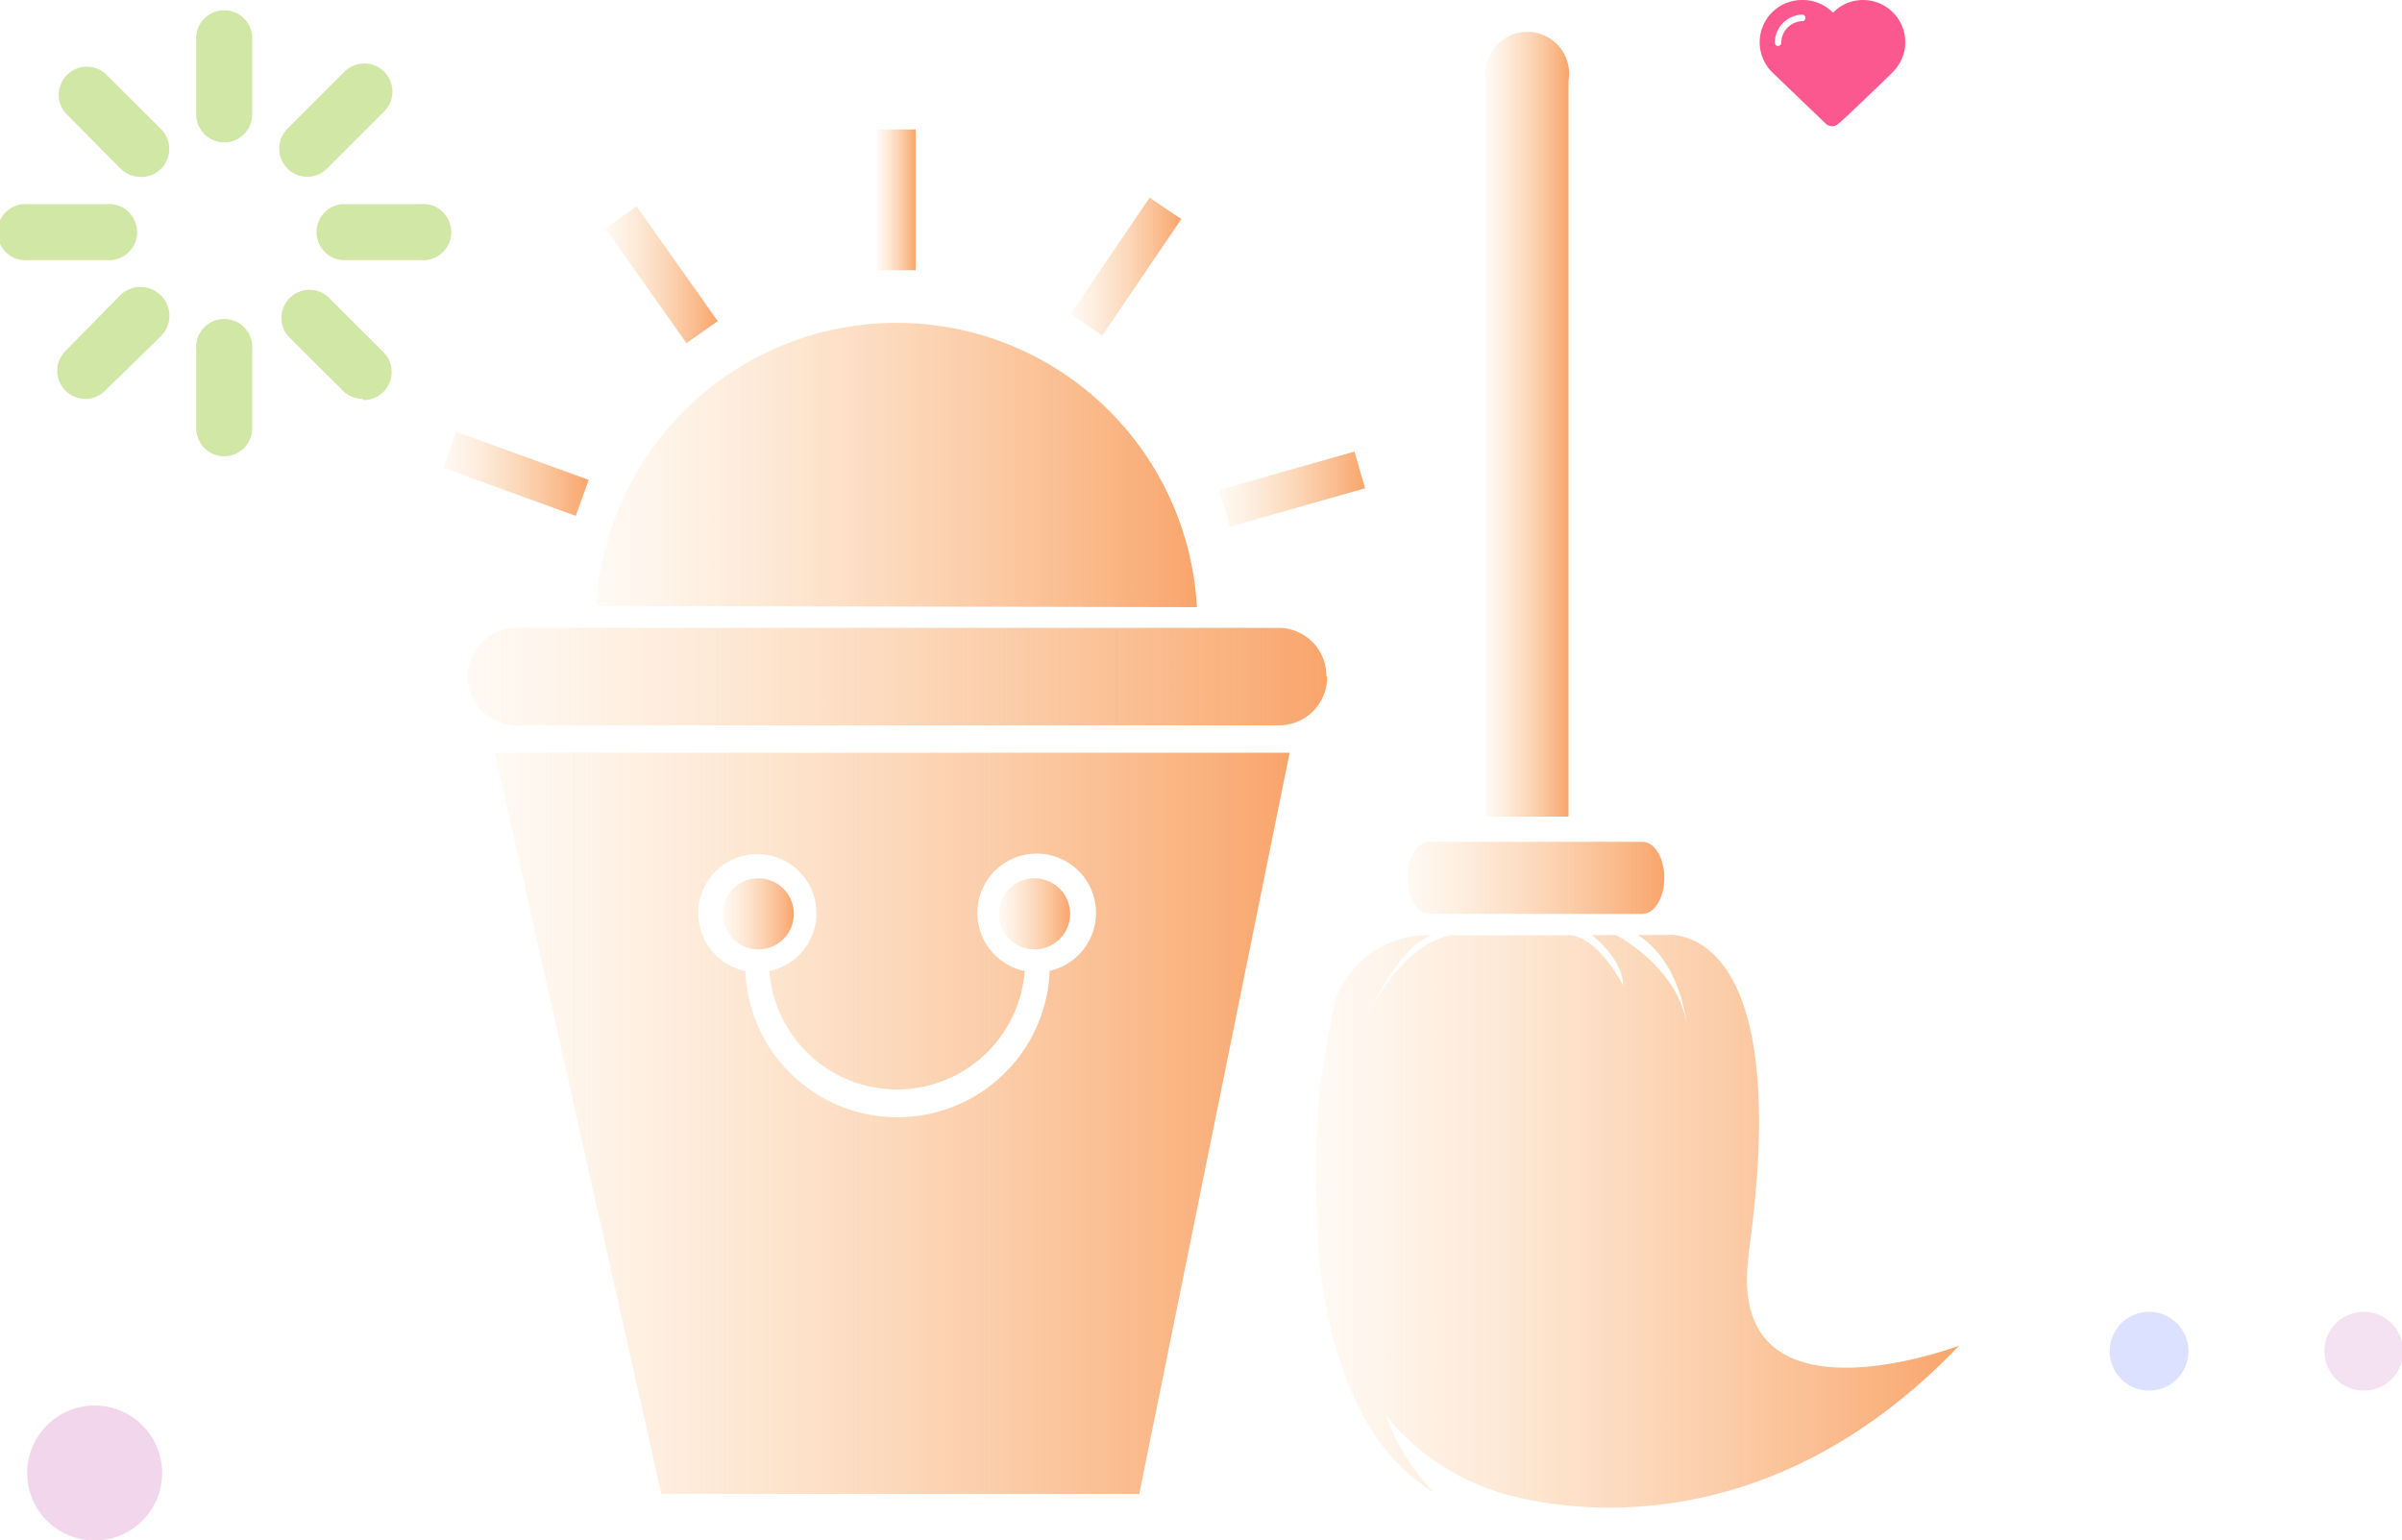 <svg xmlns="http://www.w3.org/2000/svg" xmlns:xlink="http://www.w3.org/1999/xlink" viewBox="0 0 100 64.13"><defs><style>.cls-1,.cls-6{opacity:0.4;}.cls-2{fill:#8dc21f;}.cls-3{fill:#fc5890;}.cls-10,.cls-11,.cls-12,.cls-13,.cls-14,.cls-15,.cls-16,.cls-17,.cls-18,.cls-19,.cls-3,.cls-4,.cls-5,.cls-7,.cls-8,.cls-9{fill-rule:evenodd;}.cls-4{fill:#889bfc;}.cls-4,.cls-5{opacity:0.3;}.cls-5{fill:#da99d2;}.cls-6{fill:#e09cd1;}.cls-7{fill:url(#未命名的渐变_26);}.cls-8{fill:url(#未命名的渐变_26-2);}.cls-9{fill:url(#未命名的渐变_26-3);}.cls-10{fill:url(#未命名的渐变_26-4);}.cls-11{fill:url(#未命名的渐变_26-5);}.cls-12{fill:url(#未命名的渐变_26-6);}.cls-13{fill:url(#未命名的渐变_26-7);}.cls-14{fill:url(#未命名的渐变_26-8);}.cls-15{fill:url(#未命名的渐变_26-9);}.cls-16{fill:url(#未命名的渐变_26-10);}.cls-17{fill:url(#未命名的渐变_26-11);}.cls-18{fill:url(#未命名的渐变_26-12);}.cls-19{fill:url(#未命名的渐变_26-13);}</style><linearGradient id="未命名的渐变_26" x1="19.48" y1="28.2" x2="55.25" y2="28.2" gradientUnits="userSpaceOnUse"><stop offset="0" stop-color="#fbc993" stop-opacity="0.1"/><stop offset="1" stop-color="#f89b5b" stop-opacity="0.9"/></linearGradient><linearGradient id="未命名的渐变_26-2" x1="24.8" y1="19.01" x2="49.83" y2="19.01" xlink:href="#未命名的渐变_26"/><linearGradient id="未命名的渐变_26-3" x1="58.58" y1="36.55" x2="69.29" y2="36.55" xlink:href="#未命名的渐变_26"/><linearGradient id="未命名的渐变_26-4" x1="61.87" y1="17.66" x2="65.3" y2="17.66" xlink:href="#未命名的渐变_26"/><linearGradient id="未命名的渐变_26-5" x1="54.8" y1="50.88" x2="81.54" y2="50.88" xlink:href="#未命名的渐变_26"/><linearGradient id="未命名的渐变_26-6" x1="36.52" y1="8.32" x2="38.12" y2="8.32" xlink:href="#未命名的渐变_26"/><linearGradient id="未命名的渐变_26-7" x1="25.2" y1="11.44" x2="29.88" y2="11.44" xlink:href="#未命名的渐变_26"/><linearGradient id="未命名的渐变_26-8" x1="18.46" y1="19.73" x2="24.51" y2="19.73" xlink:href="#未命名的渐变_26"/><linearGradient id="未命名的渐变_26-9" x1="44.57" y1="11.1" x2="49.18" y2="11.1" xlink:href="#未命名的渐变_26"/><linearGradient id="未命名的渐变_26-10" x1="50.76" y1="20.36" x2="56.83" y2="20.36" xlink:href="#未命名的渐变_26"/><linearGradient id="未命名的渐变_26-11" x1="30.09" y1="38.05" x2="33.05" y2="38.05" xlink:href="#未命名的渐变_26"/><linearGradient id="未命名的渐变_26-12" x1="41.59" y1="38.05" x2="44.55" y2="38.05" xlink:href="#未命名的渐变_26"/><linearGradient id="未命名的渐变_26-13" x1="20.6" y1="46.77" x2="53.68" y2="46.77" xlink:href="#未命名的渐变_26"/></defs><title>品质保洁</title><g id="图层_2" data-name="图层 2"><g id="图层_1-2" data-name="图层 1"><g class="cls-1"><path class="cls-2" d="M9.34,5.93A1.17,1.17,0,0,1,8.17,4.76V1.49a1.17,1.17,0,0,1,2.33,0V4.76A1.17,1.17,0,0,1,9.34,5.93Z"/><path class="cls-2" d="M9.34,19a1.17,1.17,0,0,1-1.17-1.17V14.56a1.17,1.17,0,1,1,2.33,0v3.27A1.17,1.17,0,0,1,9.34,19Z"/><path class="cls-2" d="M17.51,10.83H14.24a1.17,1.17,0,0,1,0-2.33h3.27a1.17,1.17,0,1,1,0,2.33Z"/><path class="cls-2" d="M4.43,10.83H1.17a1.17,1.17,0,1,1,0-2.33H4.43a1.17,1.17,0,1,1,0,2.33Z"/><path class="cls-2" d="M15.11,16.61a1.16,1.16,0,0,1-.83-.34L12,14a1.17,1.17,0,0,1,1.65-1.65l2.31,2.31a1.17,1.17,0,0,1-.83,2Z"/><path class="cls-2" d="M5.87,7.36A1.16,1.16,0,0,1,5,7L2.73,4.71A1.17,1.17,0,0,1,4.38,3.06L6.7,5.37a1.17,1.17,0,0,1-.83,2Z"/><path class="cls-2" d="M3.56,16.61a1.17,1.17,0,0,1-.83-2L5,12.3A1.17,1.17,0,0,1,6.7,14L4.38,16.26A1.16,1.16,0,0,1,3.56,16.61Z"/><path class="cls-2" d="M12.8,7.36a1.17,1.17,0,0,1-.83-2l2.31-2.31a1.17,1.17,0,1,1,1.65,1.65L13.63,7A1.16,1.16,0,0,1,12.8,7.36Z"/></g><path class="cls-3" d="M79.32,1.76h0A1.76,1.76,0,0,0,77.57,0a1.74,1.74,0,0,0-1.26.53A1.74,1.74,0,0,0,75.05,0a1.76,1.76,0,0,0-1.28,3l0,0,0,0h0L76,5.14a.39.39,0,0,0,.55,0C76.66,5.07,78.4,3.4,78.8,3h0l0,0A1.75,1.75,0,0,0,79.32,1.76ZM75.06.88a.9.9,0,0,0-.9.9.13.13,0,1,1-.27,0A1.17,1.17,0,0,1,75.06.61h0a.14.14,0,0,1,0,.27Z"/><path class="cls-4" d="M89.47,54.62a1.64,1.64,0,0,0,0,3.28A1.64,1.64,0,0,0,89.47,54.62Z"/><path class="cls-5" d="M98.41,54.62a1.64,1.64,0,0,0,0,3.28A1.64,1.64,0,0,0,98.41,54.62Z"/><circle class="cls-6" cx="3.94" cy="61.33" r="2.81"/><path class="cls-7" d="M55.25,28.2a2,2,0,0,1-2,2H21.5a2,2,0,0,1,0-4.06H53.22a2,2,0,0,1,2,2Z"/><path class="cls-8" d="M49.83,25.28a12.52,12.52,0,0,0-25-.05l25,.05Z"/><path class="cls-9" d="M69.29,36.55c0,.83-.41,1.5-.91,1.5H59.5c-.5,0-.91-.67-.91-1.5s.41-1.5.91-1.5h8.88c.5,0,.91.67.91,1.5Z"/><path class="cls-10" d="M65.3,34V3.36a1.74,1.74,0,1,0-3.43,0V34Z"/><path class="cls-11" d="M72.79,52.24c2-14.08-3.43-13.31-3.43-13.31H68.19c2,1.29,2.08,4.21,2.08,4.21-.08-2.72-3-4.21-3-4.21h-1s1.3,1,1.3,2.09c0,0-1.07-2.09-2.29-2.08l-4.89,0s-2.06.2-3.66,3.81c0,0,1.39-3.37,2.91-3.81h-.29a4.07,4.07,0,0,0-3.74,2.65,31.92,31.92,0,0,0-.77,9.23h0s-.08,8.38,4.86,11.32a8.86,8.86,0,0,1-2-3.2,9.74,9.74,0,0,0,4.39,3.09s10.06,3.85,19.47-6c0,0-9.82,3.72-8.75-3.84Z"/><polygon class="cls-12" points="36.52 5.39 38.12 5.39 38.12 11.25 36.52 11.25 36.52 5.39 36.52 5.39"/><polygon class="cls-13" points="29.88 13.37 28.58 14.29 25.2 9.51 26.5 8.59 29.88 13.37 29.88 13.37"/><polygon class="cls-14" points="24.51 19.98 23.97 21.48 18.46 19.48 19 17.98 24.51 19.98 24.51 19.98"/><polygon class="cls-15" points="45.89 13.97 44.57 13.07 47.86 8.23 49.18 9.12 45.89 13.97 45.89 13.97"/><polygon class="cls-16" points="51.2 21.93 50.76 20.4 56.39 18.8 56.83 20.33 51.2 21.93 51.2 21.93"/><path class="cls-17" d="M33.05,38.05a1.48,1.48,0,1,0-1.48,1.48,1.48,1.48,0,0,0,1.48-1.48Z"/><path class="cls-18" d="M43.07,36.57a1.48,1.48,0,1,0,1.48,1.48,1.48,1.48,0,0,0-1.48-1.48Z"/><path class="cls-19" d="M20.6,31.34,27.53,62.2h19.9l6.26-30.86H20.6m23.1,9.09a6.34,6.34,0,0,1-12.67,0,2.46,2.46,0,1,1,1,0,5.33,5.33,0,0,0,10.63,0,2.47,2.47,0,1,1,1,0Z"/></g></g></svg>